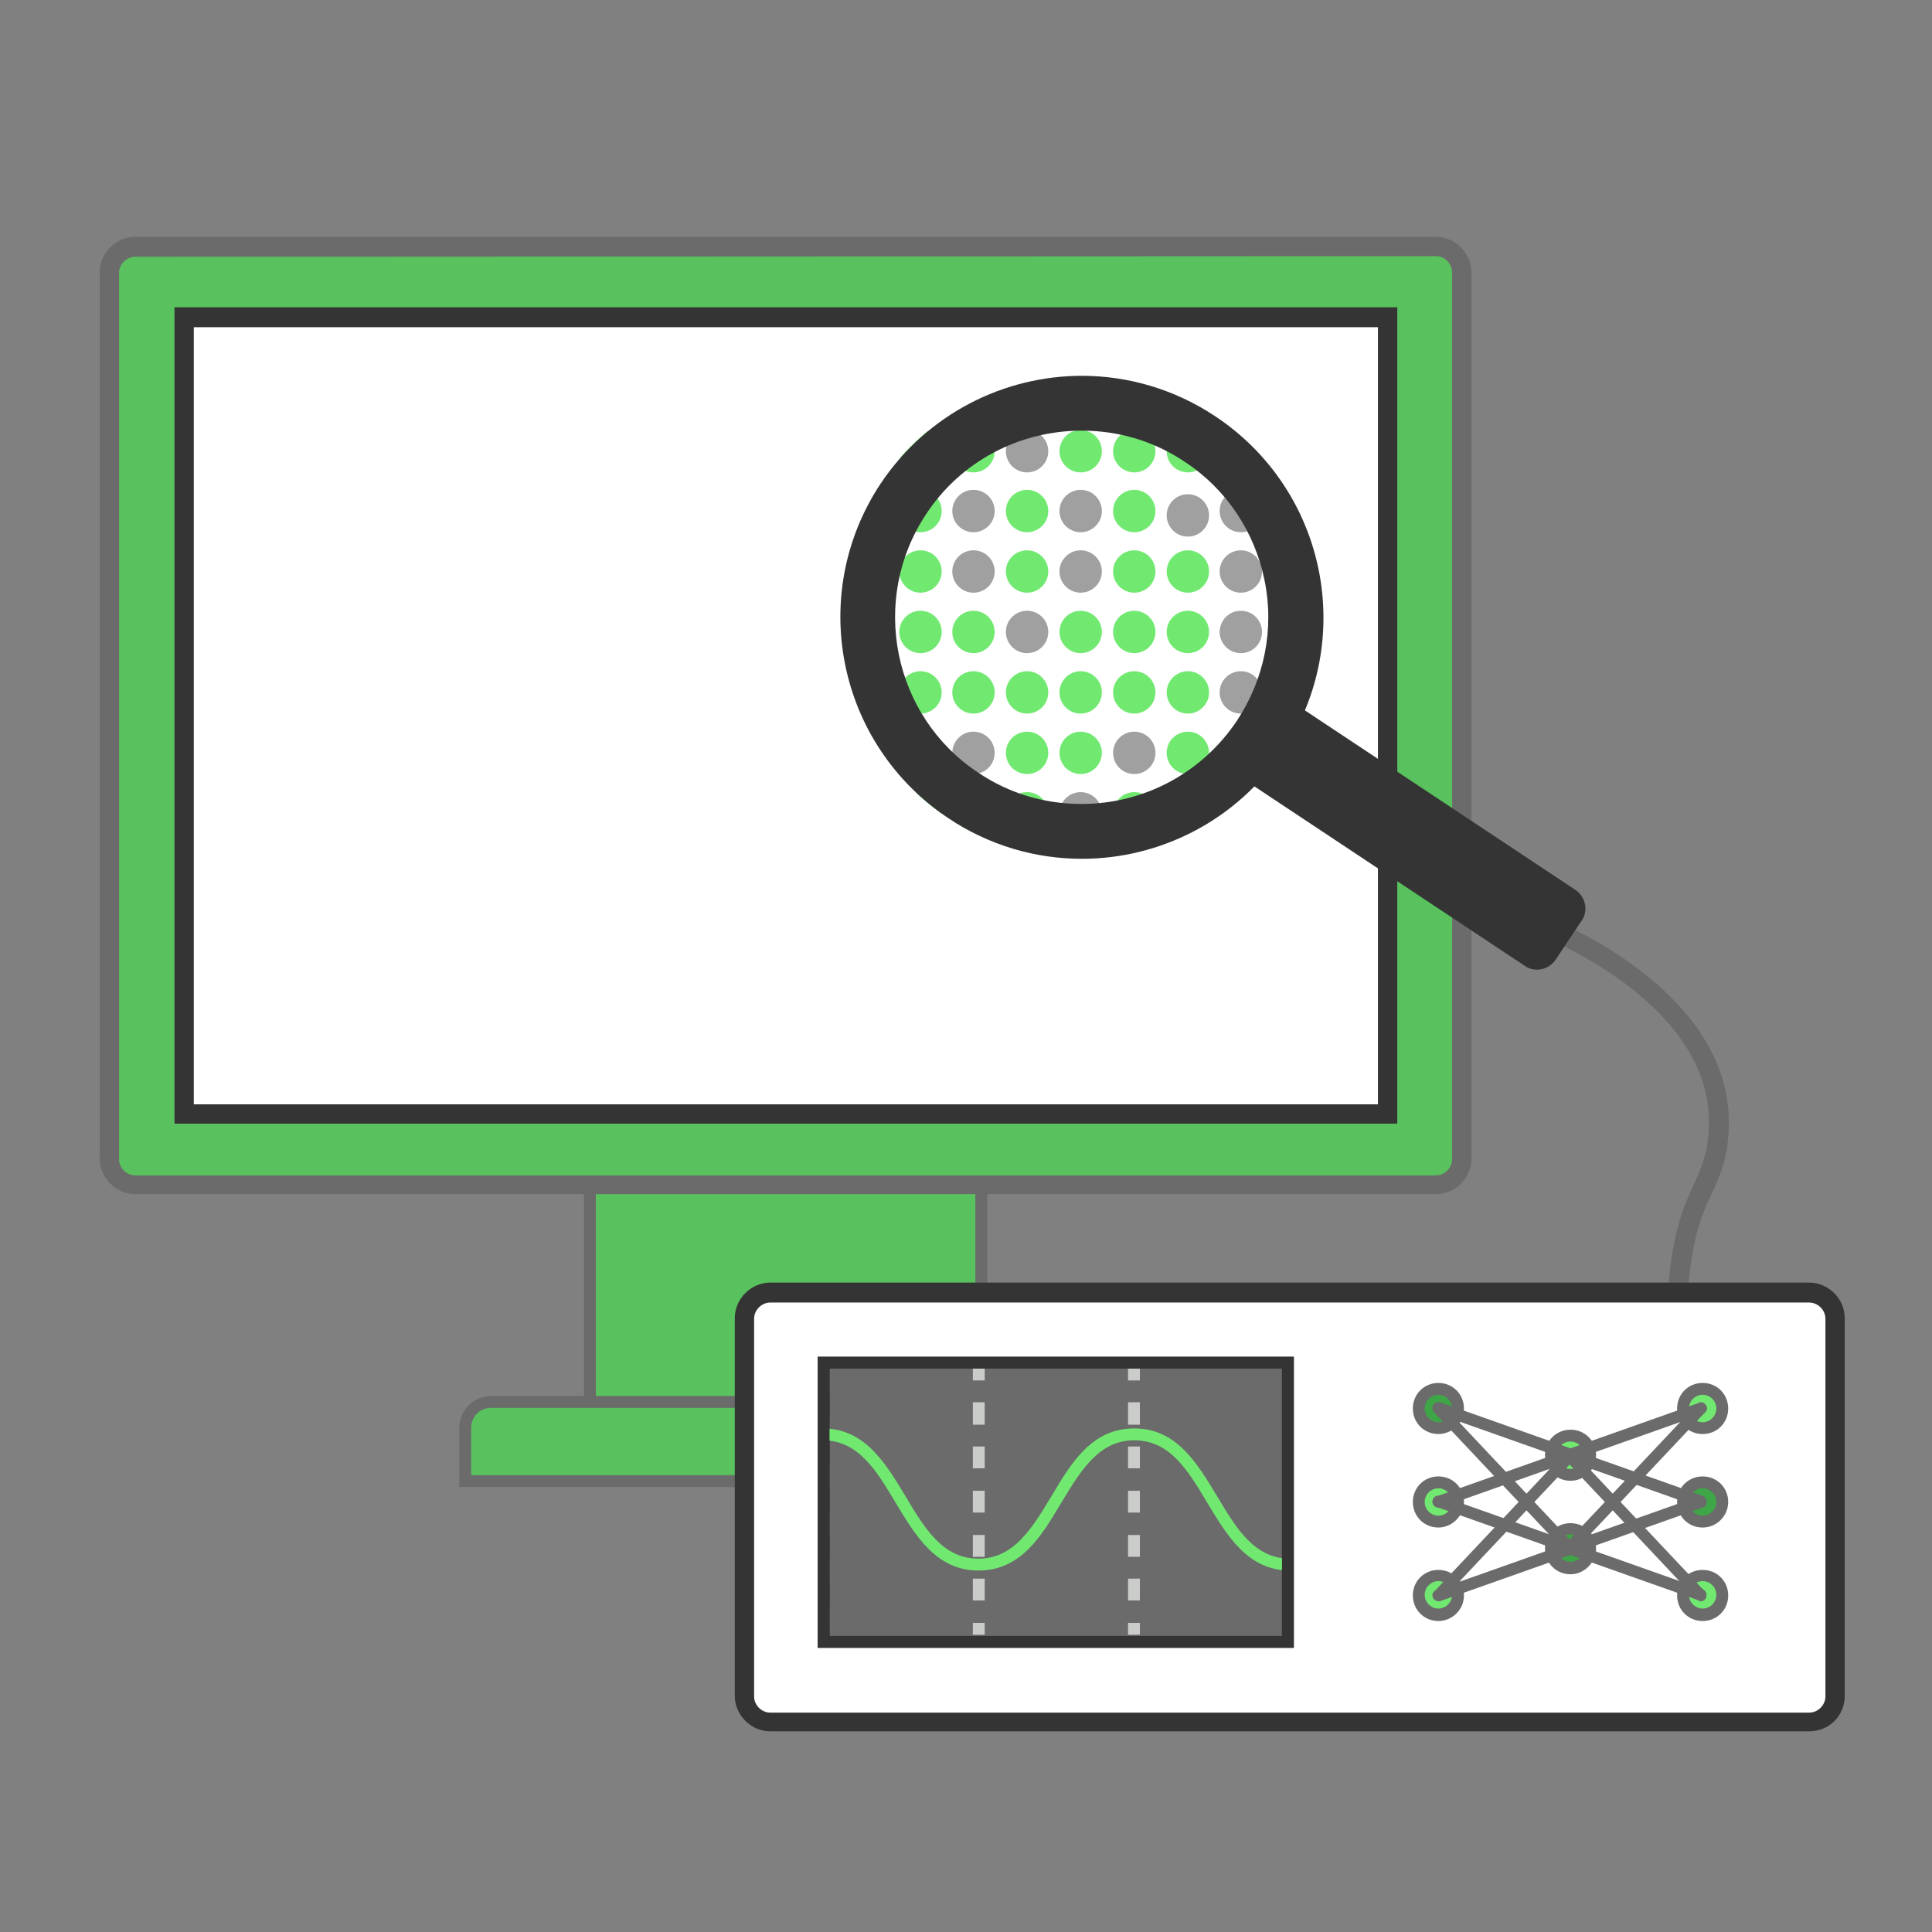 <?xml version="1.0" encoding="utf-8"?>
<!-- Generator: Adobe Illustrator 19.2.0, SVG Export Plug-In . SVG Version: 6.00 Build 0)  -->
<svg version="1.1" id="Layer_2" xmlns="http://www.w3.org/2000/svg" xmlns:xlink="http://www.w3.org/1999/xlink" x="0px" y="0px"
	 viewBox="0 0 310 310" style="enable-background:new 0 0 310 310;" xml:space="preserve">
<rect x="0" y="0" width="310" height="310" fill="#808080" stroke="none"/>
<style type="text/css">
	.st0{fill:#6B6B6B;}
	.st1{fill:#59C15E;}
	.st2{fill:#FFFFFF;}
	.st3{fill:#343434;}
	.st4{fill:#3EA647;}
	.st5{fill:#71E971;}
	.st6{fill:#CACCCA;}
	.st7{fill:none;}
	.st8{clip-path:url(#SVGID_2_);fill:#71E971;}
	.st9{clip-path:url(#SVGID_4_);fill:#A0A0A0;}
	.st10{clip-path:url(#SVGID_6_);fill:#A0A0A0;}
	.st11{clip-path:url(#SVGID_8_);fill:#71E971;}
	.st12{clip-path:url(#SVGID_10_);fill:#71E971;}
	.st13{clip-path:url(#SVGID_12_);fill:#71E971;}
	.st14{clip-path:url(#SVGID_14_);fill:#A0A0A0;}
	.st15{clip-path:url(#SVGID_16_);fill:#A0A0A0;}
	.st16{clip-path:url(#SVGID_18_);fill:#71E971;}
	.st17{clip-path:url(#SVGID_20_);fill:#71E971;}
	.st18{clip-path:url(#SVGID_22_);fill:#A0A0A0;}
	.st19{clip-path:url(#SVGID_24_);fill:#71E971;}
	.st20{clip-path:url(#SVGID_26_);fill:#71E971;}
	.st21{clip-path:url(#SVGID_28_);fill:#71E971;}
	.st22{clip-path:url(#SVGID_30_);fill:#71E971;}
	.st23{clip-path:url(#SVGID_32_);fill:#A0A0A0;}
	.st24{clip-path:url(#SVGID_34_);fill:#A0A0A0;}
	.st25{clip-path:url(#SVGID_36_);fill:#71E971;}
	.st26{clip-path:url(#SVGID_38_);fill:#71E971;}
	.st27{clip-path:url(#SVGID_40_);fill:#A0A0A0;}
	.st28{clip-path:url(#SVGID_42_);fill:#71E971;}
	.st29{clip-path:url(#SVGID_44_);fill:#71E971;}
	.st30{clip-path:url(#SVGID_46_);fill:#71E971;}
	.st31{clip-path:url(#SVGID_48_);fill:#71E971;}
	.st32{clip-path:url(#SVGID_50_);fill:#71E971;}
	.st33{clip-path:url(#SVGID_52_);fill:#71E971;}
	.st34{clip-path:url(#SVGID_54_);fill:#A0A0A0;}
	.st35{clip-path:url(#SVGID_56_);fill:#71E971;}
	.st36{clip-path:url(#SVGID_58_);fill:#71E971;}
	.st37{clip-path:url(#SVGID_60_);fill:#A0A0A0;}
	.st38{clip-path:url(#SVGID_62_);fill:#71E971;}
	.st39{clip-path:url(#SVGID_64_);fill:#71E971;}
	.st40{clip-path:url(#SVGID_66_);fill:#71E971;}
	.st41{clip-path:url(#SVGID_68_);fill:#71E971;}
	.st42{clip-path:url(#SVGID_70_);fill:#71E971;}
	.st43{clip-path:url(#SVGID_72_);fill:#71E971;}
	.st44{clip-path:url(#SVGID_74_);fill:#A0A0A0;}
	.st45{clip-path:url(#SVGID_76_);fill:#A0A0A0;}
	.st46{clip-path:url(#SVGID_78_);fill:#A0A0A0;}
	.st47{clip-path:url(#SVGID_80_);fill:#A0A0A0;}
	.st48{clip-path:url(#SVGID_82_);fill:#71E971;}
	.st49{clip-path:url(#SVGID_84_);fill:#71E971;}
	.st50{clip-path:url(#SVGID_86_);fill:#71E971;}
	.st51{clip-path:url(#SVGID_88_);fill:#71E971;}
	.st52{clip-path:url(#SVGID_90_);fill:#71E971;}
	.st53{clip-path:url(#SVGID_92_);fill:#71E971;}
	.st54{clip-path:url(#SVGID_94_);fill:#71E971;}
	.st55{clip-path:url(#SVGID_96_);fill:#71E971;}
	.st56{clip-path:url(#SVGID_98_);fill:#71E971;}
</style>
<g>
	<g>
		<path class="st0" d="M267.4,217.9c-0.3-17.6,2.3-23.3,4.4-27.9c1.3-2.9,2.4-5.2,2.4-10.1c0-18.7-25.5-29.1-25.8-29.2l1.2-2.9
			c0.3,0.1,7,2.8,13.8,8.1c9.2,7.1,14,15.4,14,24.1c0,5.6-1.3,8.4-2.7,11.4c-2,4.3-4.4,9.6-4.1,26.5L267.4,217.9z"/>
	</g>
	<g>
		<rect x="94.7" y="186" class="st1" width="62.8" height="42.9"/>
		<path class="st0" d="M158.4,229.8H93.7v-44.7h64.7V229.8z M95.6,227.9h60.9v-41H95.6V227.9z"/>
	</g>
	<g>
		<path class="st1" d="M177.4,237.6v-8.5c0-2.3-1.9-4.1-4.1-4.1H78.8c-2.3,0-4.1,1.9-4.1,4.1v8.5H177.4z"/>
		<path class="st0" d="M178.4,238.6H73.7v-9.5c0-2.8,2.3-5.1,5.1-5.1h94.5c2.8,0,5.1,2.3,5.1,5.1L178.4,238.6L178.4,238.6z
			 M75.6,236.7h100.9v-7.6c0-1.8-1.4-3.2-3.2-3.2H78.8c-1.8,0-3.2,1.4-3.2,3.2V236.7z"/>
	</g>
	<g>
		<g>
			<path class="st1" d="M234.5,185.9c0,2.3-1.9,4.1-4.1,4.1H21.7c-2.3,0-4.1-1.9-4.1-4.1V43.7c0-2.3,1.9-4.1,4.1-4.1h208.7
				c2.3,0,4.1,1.9,4.1,4.1L234.5,185.9L234.5,185.9z"/>
			<path class="st0" d="M230.4,190.4H21.7c-2.5,0-4.5-2-4.5-4.5V43.7c0-2.5,2-4.5,4.5-4.5h208.7c2.5,0,4.5,2,4.5,4.5v142.2
				C234.9,188.4,232.9,190.4,230.4,190.4z M21.7,39.9c-2.1,0-3.8,1.7-3.8,3.8v142.2c0,2.1,1.7,3.8,3.8,3.8h208.7
				c2.1,0,3.8-1.7,3.8-3.8V43.7c0-2.1-1.7-3.8-3.8-3.8L21.7,39.9L21.7,39.9z"/>
		</g>
		<g>
			<path class="st1" d="M234.5,185.9c0,2.3-1.9,4.1-4.1,4.1H21.7c-2.3,0-4.1-1.9-4.1-4.1V43.7c0-2.3,1.9-4.1,4.1-4.1h208.7
				c2.3,0,4.1,1.9,4.1,4.1L234.5,185.9L234.5,185.9z"/>
			<path class="st0" d="M230.4,191.6H21.7c-3.1,0-5.7-2.6-5.7-5.7V43.7c0-3.1,2.6-5.7,5.7-5.7h208.7c3.1,0,5.7,2.6,5.7,5.7v142.2
				C236.1,189.1,233.5,191.6,230.4,191.6z M21.7,41.2c-1.4,0-2.6,1.2-2.6,2.6v142.2c0,1.4,1.2,2.6,2.6,2.6h208.7
				c1.4,0,2.6-1.2,2.6-2.6V43.7c0-1.4-1.2-2.6-2.6-2.6L21.7,41.2L21.7,41.2z"/>
		</g>
	</g>
	<g>
		<rect x="29.5" y="50.9" class="st2" width="193.1" height="127.8"/>
		<path class="st3" d="M224.2,180.3H28v-131h196.2V180.3z M31.1,177.2h190V52.5h-190V177.2z"/>
	</g>
	<g>
		<g>
			<path class="st2" d="M294.5,272.1c0,2.3-1.9,4.1-4.1,4.1H123.6c-2.3,0-4.1-1.9-4.1-4.1v-60.6c0-2.3,1.9-4.1,4.1-4.1h166.7
				c2.3,0,4.1,1.9,4.1,4.1L294.5,272.1L294.5,272.1z"/>
			<path class="st3" d="M290.3,276.6H123.6c-2.5,0-4.5-2-4.5-4.5v-60.6c0-2.5,2-4.5,4.5-4.5h166.7c2.5,0,4.5,2,4.5,4.5v60.6
				C294.8,274.6,292.8,276.6,290.3,276.6z M123.6,207.7c-2.1,0-3.8,1.7-3.8,3.8v60.6c0,2.1,1.7,3.8,3.8,3.8h166.7
				c2.1,0,3.8-1.7,3.8-3.8v-60.6c0-2.1-1.7-3.8-3.8-3.8L123.6,207.7L123.6,207.7z"/>
		</g>
		<g>
			<path class="st3" d="M290.3,277.8H123.6c-3.1,0-5.7-2.6-5.7-5.7v-60.6c0-3.1,2.6-5.7,5.7-5.7h166.7c3.1,0,5.7,2.6,5.7,5.7v60.6
				C296,275.3,293.5,277.8,290.3,277.8z M123.6,209c-1.4,0-2.6,1.2-2.6,2.6v60.6c0,1.4,1.2,2.6,2.6,2.6h166.7c1.4,0,2.6-1.2,2.6-2.6
				v-60.6c0-1.4-1.2-2.6-2.6-2.6L123.6,209L123.6,209z"/>
		</g>
	</g>
	<g>
		<rect x="132.1" y="218.6" class="st0" width="74.5" height="44.8"/>
		<path class="st3" d="M207.6,264.4h-76.4v-46.7h76.4V264.4z M133.1,262.5h72.6v-42.9h-72.6V262.5z"/>
	</g>
	<g>
		<g>
			<circle class="st4" cx="230.8" cy="226" r="3.2"/>
			<path class="st0" d="M230.8,230.1c-2.3,0-4.1-1.8-4.1-4.1c0-2.3,1.8-4.1,4.1-4.1s4.1,1.8,4.1,4.1
				C234.9,228.3,233,230.1,230.8,230.1z M230.8,223.8c-1.2,0-2.2,1-2.2,2.2s1,2.2,2.2,2.2s2.2-1,2.2-2.2S232,223.8,230.8,223.8z"/>
		</g>
		<g>
			<circle class="st5" cx="230.8" cy="241" r="3.2"/>
			<path class="st0" d="M230.8,245.1c-2.3,0-4.1-1.8-4.1-4.1c0-2.3,1.8-4.1,4.1-4.1c2.3,0,4.1,1.8,4.1,4.1
				C234.9,243.2,233,245.1,230.8,245.1z M230.8,238.8c-1.2,0-2.2,1-2.2,2.2s1,2.2,2.2,2.2s2.2-1,2.2-2.2S232,238.8,230.8,238.8z"/>
		</g>
		<g>
			<circle class="st5" cx="230.8" cy="256" r="3.2"/>
			<path class="st0" d="M230.8,260.1c-2.3,0-4.1-1.8-4.1-4.1s1.8-4.1,4.1-4.1c2.3,0,4.1,1.8,4.1,4.1S233,260.1,230.8,260.1z
				 M230.8,253.7c-1.2,0-2.2,1-2.2,2.2c0,1.2,1,2.2,2.2,2.2s2.2-1,2.2-2.2C233,254.7,232,253.7,230.8,253.7z"/>
		</g>
		<g>
			<circle class="st5" cx="252" cy="233.5" r="3.2"/>
			<path class="st0" d="M252,237.6c-2.3,0-4.1-1.8-4.1-4.1c0-2.3,1.8-4.1,4.1-4.1c2.3,0,4.1,1.8,4.1,4.1
				C256.1,235.8,254.2,237.6,252,237.6z M252,231.3c-1.2,0-2.2,1-2.2,2.2c0,1.2,1,2.2,2.2,2.2c1.2,0,2.2-1,2.2-2.2
				C254.2,232.3,253.2,231.3,252,231.3z"/>
		</g>
		<g>
			<circle class="st4" cx="252" cy="248.5" r="3.2"/>
			<path class="st0" d="M252,252.6c-2.3,0-4.1-1.8-4.1-4.1c0-2.3,1.8-4.1,4.1-4.1c2.3,0,4.1,1.8,4.1,4.1
				C256.1,250.7,254.2,252.6,252,252.6z M252,246.2c-1.2,0-2.2,1-2.2,2.2c0,1.2,1,2.2,2.2,2.2c1.2,0,2.2-1,2.2-2.2
				C254.2,247.2,253.2,246.2,252,246.2z"/>
		</g>
		<g>
			<g>
				<circle class="st5" cx="273.2" cy="226" r="3.2"/>
				<path class="st0" d="M273.2,230.1c-2.3,0-4.1-1.8-4.1-4.1c0-2.3,1.8-4.1,4.1-4.1s4.1,1.8,4.1,4.1
					C277.3,228.3,275.5,230.1,273.2,230.1z M273.2,223.8c-1.2,0-2.2,1-2.2,2.2s1,2.2,2.2,2.2s2.2-1,2.2-2.2S274.4,223.8,273.2,223.8
					z"/>
			</g>
			<g>
				<circle class="st4" cx="273.2" cy="241" r="3.2"/>
				<path class="st0" d="M273.2,245.1c-2.3,0-4.1-1.8-4.1-4.1c0-2.3,1.8-4.1,4.1-4.1c2.3,0,4.1,1.8,4.1,4.1
					C277.3,243.2,275.5,245.1,273.2,245.1z M273.2,238.8c-1.2,0-2.2,1-2.2,2.2s1,2.2,2.2,2.2s2.2-1,2.2-2.2S274.4,238.8,273.2,238.8
					z"/>
			</g>
			<g>
				<circle class="st5" cx="273.2" cy="256" r="3.2"/>
				<path class="st0" d="M273.2,260.1c-2.3,0-4.1-1.8-4.1-4.1s1.8-4.1,4.1-4.1c2.3,0,4.1,1.8,4.1,4.1S275.5,260.1,273.2,260.1z
					 M273.2,253.7c-1.2,0-2.2,1-2.2,2.2c0,1.2,1,2.2,2.2,2.2s2.2-1,2.2-2.2C275.4,254.7,274.4,253.7,273.2,253.7z"/>
			</g>
		</g>
		<g>
			<path class="st0" d="M252,249.4c-0.2,0-0.5-0.1-0.7-0.3l-21.2-22.5c-0.4-0.4-0.3-1,0-1.3c0.4-0.4,1-0.3,1.3,0l21.2,22.5
				c0.4,0.4,0.3,1,0,1.3C252.4,249.3,252.2,249.4,252,249.4z"/>
		</g>
		<g>
			<path class="st0" d="M252,234.4c-0.1,0-0.2,0-0.3-0.1l-21.2-7.5c-0.5-0.2-0.7-0.7-0.6-1.2c0.2-0.5,0.7-0.7,1.2-0.6l21.2,7.5
				c0.5,0.2,0.7,0.7,0.6,1.2C252.7,234.2,252.4,234.4,252,234.4z"/>
		</g>
		<g>
			<path class="st0" d="M230.8,241.9c-0.4,0-0.7-0.2-0.9-0.6c-0.2-0.5,0.1-1,0.6-1.2l21.2-7.5c0.5-0.2,1,0.1,1.2,0.6
				c0.2,0.5-0.1,1-0.6,1.2l-21.2,7.5C231,241.9,230.9,241.9,230.8,241.9z"/>
		</g>
		<g>
			<path class="st0" d="M252,249.4c-0.1,0-0.2,0-0.3-0.1l-21.2-7.5c-0.5-0.2-0.7-0.7-0.6-1.2c0.2-0.5,0.7-0.7,1.2-0.6l21.2,7.5
				c0.5,0.2,0.7,0.7,0.6,1.2C252.7,249.2,252.4,249.4,252,249.4z"/>
		</g>
		<g>
			<path class="st0" d="M230.8,256.9c-0.2,0-0.5-0.1-0.6-0.3c-0.4-0.4-0.4-0.9,0-1.3l21.2-22.5c0.4-0.4,0.9-0.4,1.3,0
				c0.4,0.4,0.4,0.9,0,1.3l-21.2,22.5C231.3,256.8,231,256.9,230.8,256.9z"/>
		</g>
		<g>
			<path class="st0" d="M230.8,256.9c-0.4,0-0.7-0.2-0.9-0.6c-0.2-0.5,0.1-1,0.6-1.2l21.2-7.5c0.5-0.2,1,0.1,1.2,0.6
				c0.2,0.5-0.1,1-0.6,1.2l-21.2,7.5C231,256.9,230.9,256.9,230.8,256.9z"/>
		</g>
		<g>
			<g>
				<path class="st0" d="M251.7,249.4c-0.2,0-0.5-0.1-0.6-0.3c-0.4-0.4-0.4-0.9,0-1.3l21.2-22.5c0.4-0.4,0.9-0.4,1.3,0
					c0.4,0.4,0.4,0.9,0,1.3l-21.2,22.5C252.2,249.3,252,249.4,251.7,249.4z"/>
			</g>
			<g>
				<path class="st0" d="M251.7,234.4c-0.4,0-0.7-0.2-0.9-0.6c-0.2-0.5,0.1-1,0.6-1.2l21.2-7.5c0.5-0.2,1,0.1,1.2,0.6
					c0.2,0.5-0.1,1-0.6,1.2l-21.2,7.5C251.9,234.4,251.8,234.4,251.7,234.4z"/>
			</g>
			<g>
				<path class="st0" d="M272.9,241.9c-0.1,0-0.2,0-0.3-0.1l-21.2-7.5c-0.5-0.2-0.7-0.7-0.6-1.2c0.2-0.5,0.7-0.7,1.2-0.6l21.2,7.5
					c0.5,0.2,0.7,0.7,0.6,1.2C273.7,241.7,273.3,241.9,272.9,241.9z"/>
			</g>
			<g>
				<path class="st0" d="M251.7,249.4c-0.4,0-0.7-0.2-0.9-0.6c-0.2-0.5,0.1-1,0.6-1.2l21.2-7.5c0.5-0.2,1,0.1,1.2,0.6
					c0.2,0.5-0.1,1-0.6,1.2l-21.2,7.5C251.9,249.4,251.8,249.4,251.7,249.4z"/>
			</g>
			<g>
				<path class="st0" d="M272.9,256.9c-0.2,0-0.5-0.1-0.7-0.3L251,234.1c-0.4-0.4-0.3-1,0-1.3c0.4-0.4,1-0.3,1.3,0l21.2,22.5
					c0.4,0.4,0.3,1,0,1.3C273.4,256.8,273.2,256.9,272.9,256.9z"/>
			</g>
			<g>
				<path class="st0" d="M272.9,256.9c-0.1,0-0.2,0-0.3-0.1l-21.2-7.5c-0.5-0.2-0.7-0.7-0.6-1.2c0.2-0.5,0.7-0.7,1.2-0.6l21.2,7.5
					c0.5,0.2,0.7,0.7,0.6,1.2C273.7,256.7,273.3,256.9,272.9,256.9z"/>
			</g>
		</g>
	</g>
	<path class="st3" d="M249.6,154c-1.1,1.6-3.3,2.1-4.9,1L201,126c-1.6-1.1-2.1-3.3-1-4.9l4.2-6.3c1.1-1.6,3.3-2.1,4.9-1l43.7,29
		c1.6,1.1,2.1,3.3,1,4.9L249.6,154z"/>
	<g>
		<g>
			<rect x="156.1" y="219.6" class="st6" width="1.9" height="1.9"/>
		</g>
		<g>
			<path class="st6" d="M158,256.8h-1.9v-3.5h1.9V256.8z M158,249.8h-1.9v-3.5h1.9V249.8z M158,242.7h-1.9v-3.5h1.9V242.7z
				 M158,235.6h-1.9v-3.5h1.9V235.6z M158,228.6h-1.9V225h1.9V228.6z"/>
		</g>
		<g>
			<rect x="156.1" y="260.4" class="st6" width="1.9" height="1.9"/>
		</g>
	</g>
	<g>
		<g>
			<rect x="181" y="219.6" class="st6" width="1.9" height="1.9"/>
		</g>
		<g>
			<path class="st6" d="M182.8,256.8H181v-3.5h1.9V256.8z M182.8,249.8H181v-3.5h1.9V249.8z M182.8,242.7H181v-3.5h1.9V242.7z
				 M182.8,235.6H181v-3.5h1.9V235.6z M182.8,228.6H181V225h1.9V228.6z"/>
		</g>
		<g>
			<rect x="181" y="260.4" class="st6" width="1.9" height="1.9"/>
		</g>
	</g>
	<g>
		<g>
			<line class="st7" x1="132.1" y1="218" x2="132.1" y2="263.3"/>
		</g>
		<g>
			<g>
				<rect x="131.2" y="218" class="st3" width="1.9" height="1.9"/>
			</g>
			<g>
				<path class="st3" d="M133.1,257.7h-1.9v-3.8h1.9V257.7z M133.1,250.1h-1.9v-3.8h1.9V250.1z M133.1,242.6h-1.9v-3.8h1.9V242.6z
					 M133.1,235h-1.9v-3.8h1.9V235z M133.1,227.5h-1.9v-3.8h1.9V227.5z"/>
			</g>
			<g>
				<rect x="131.2" y="261.4" class="st3" width="1.9" height="1.9"/>
			</g>
		</g>
	</g>
	<g>
		<path class="st5" d="M207,252c-6.8,0-10.1-5.6-13.3-10.9c-3.1-5.2-6-10-11.7-10c-5.7,0-8.6,4.9-11.7,10
			c-3.2,5.4-6.5,10.9-13.3,10.9c-6.8,0-10.1-5.6-13.3-10.9c-3.1-5.2-6-10-11.7-10v-1.9c6.8,0,10.1,5.6,13.3,10.9
			c3.1,5.2,6,10,11.7,10c5.7,0,8.6-4.9,11.7-10c3.2-5.4,6.5-10.9,13.3-10.9c6.8,0,10.1,5.6,13.3,10.9c3.1,5.2,6,10,11.7,10V252z"/>
	</g>
	<g>
		<path class="st3" d="M207.6,264.4h-76.4v-46.7h76.4V264.4z M133.1,262.5h72.6v-42.9h-72.6V262.5z"/>
	</g>
	<g>
		<g>
			<defs>
				<circle id="SVGID_1_" cx="173.5" cy="99" r="38.7"/>
			</defs>
			<clipPath id="SVGID_2_">
				<use xlink:href="#SVGID_1_"  style="overflow:visible;"/>
			</clipPath>
			<circle class="st8" cx="173.4" cy="72.4" r="3.4"/>
		</g>
		<g>
			<defs>
				<circle id="SVGID_3_" cx="173.5" cy="99" r="38.7"/>
			</defs>
			<clipPath id="SVGID_4_">
				<use xlink:href="#SVGID_3_"  style="overflow:visible;"/>
			</clipPath>
			<circle class="st9" cx="173.4" cy="82" r="3.4"/>
		</g>
		<g>
			<defs>
				<circle id="SVGID_5_" cx="173.5" cy="99" r="38.7"/>
			</defs>
			<clipPath id="SVGID_6_">
				<use xlink:href="#SVGID_5_"  style="overflow:visible;"/>
			</clipPath>
			<circle class="st10" cx="173.4" cy="91.7" r="3.4"/>
		</g>
		<g>
			<defs>
				<circle id="SVGID_7_" cx="173.5" cy="99" r="38.7"/>
			</defs>
			<clipPath id="SVGID_8_">
				<use xlink:href="#SVGID_7_"  style="overflow:visible;"/>
			</clipPath>
			<circle class="st11" cx="173.4" cy="101.4" r="3.4"/>
		</g>
		<g>
			<defs>
				<circle id="SVGID_9_" cx="173.5" cy="99" r="38.7"/>
			</defs>
			<clipPath id="SVGID_10_">
				<use xlink:href="#SVGID_9_"  style="overflow:visible;"/>
			</clipPath>
			<circle class="st12" cx="173.4" cy="111.1" r="3.4"/>
		</g>
		<g>
			<defs>
				<circle id="SVGID_11_" cx="173.5" cy="99" r="38.7"/>
			</defs>
			<clipPath id="SVGID_12_">
				<use xlink:href="#SVGID_11_"  style="overflow:visible;"/>
			</clipPath>
			<circle class="st13" cx="173.4" cy="120.8" r="3.4"/>
		</g>
		<g>
			<defs>
				<circle id="SVGID_13_" cx="173.5" cy="99" r="38.7"/>
			</defs>
			<clipPath id="SVGID_14_">
				<use xlink:href="#SVGID_13_"  style="overflow:visible;"/>
			</clipPath>
			<circle class="st14" cx="173.4" cy="130.5" r="3.4"/>
		</g>
		<g>
			<defs>
				<circle id="SVGID_15_" cx="173.5" cy="99" r="38.7"/>
			</defs>
			<clipPath id="SVGID_16_">
				<use xlink:href="#SVGID_15_"  style="overflow:visible;"/>
			</clipPath>
			<circle class="st15" cx="164.8" cy="72.4" r="3.4"/>
		</g>
		<g>
			<defs>
				<circle id="SVGID_17_" cx="173.5" cy="99" r="38.7"/>
			</defs>
			<clipPath id="SVGID_18_">
				<use xlink:href="#SVGID_17_"  style="overflow:visible;"/>
			</clipPath>
			<circle class="st16" cx="164.8" cy="82" r="3.4"/>
		</g>
		<g>
			<defs>
				<circle id="SVGID_19_" cx="173.5" cy="99" r="38.7"/>
			</defs>
			<clipPath id="SVGID_20_">
				<use xlink:href="#SVGID_19_"  style="overflow:visible;"/>
			</clipPath>
			<circle class="st17" cx="164.8" cy="91.7" r="3.4"/>
		</g>
		<g>
			<defs>
				<circle id="SVGID_21_" cx="173.5" cy="99" r="38.7"/>
			</defs>
			<clipPath id="SVGID_22_">
				<use xlink:href="#SVGID_21_"  style="overflow:visible;"/>
			</clipPath>
			<circle class="st18" cx="164.8" cy="101.4" r="3.4"/>
		</g>
		<g>
			<defs>
				<circle id="SVGID_23_" cx="173.5" cy="99" r="38.7"/>
			</defs>
			<clipPath id="SVGID_24_">
				<use xlink:href="#SVGID_23_"  style="overflow:visible;"/>
			</clipPath>
			<circle class="st19" cx="164.8" cy="111.1" r="3.4"/>
		</g>
		<g>
			<defs>
				<circle id="SVGID_25_" cx="173.5" cy="99" r="38.7"/>
			</defs>
			<clipPath id="SVGID_26_">
				<use xlink:href="#SVGID_25_"  style="overflow:visible;"/>
			</clipPath>
			<circle class="st20" cx="164.8" cy="120.8" r="3.4"/>
		</g>
		<g>
			<defs>
				<circle id="SVGID_27_" cx="173.5" cy="99" r="38.7"/>
			</defs>
			<clipPath id="SVGID_28_">
				<use xlink:href="#SVGID_27_"  style="overflow:visible;"/>
			</clipPath>
			<circle class="st21" cx="164.8" cy="130.5" r="3.4"/>
		</g>
		<g>
			<defs>
				<circle id="SVGID_29_" cx="173.5" cy="99" r="38.7"/>
			</defs>
			<clipPath id="SVGID_30_">
				<use xlink:href="#SVGID_29_"  style="overflow:visible;"/>
			</clipPath>
			<circle class="st22" cx="156.2" cy="72.4" r="3.4"/>
		</g>
		<g>
			<defs>
				<circle id="SVGID_31_" cx="173.5" cy="99" r="38.7"/>
			</defs>
			<clipPath id="SVGID_32_">
				<use xlink:href="#SVGID_31_"  style="overflow:visible;"/>
			</clipPath>
			<circle class="st23" cx="156.2" cy="82" r="3.4"/>
		</g>
		<g>
			<defs>
				<circle id="SVGID_33_" cx="173.5" cy="99" r="38.7"/>
			</defs>
			<clipPath id="SVGID_34_">
				<use xlink:href="#SVGID_33_"  style="overflow:visible;"/>
			</clipPath>
			<circle class="st24" cx="156.2" cy="91.7" r="3.4"/>
		</g>
		<g>
			<defs>
				<circle id="SVGID_35_" cx="173.5" cy="99" r="38.7"/>
			</defs>
			<clipPath id="SVGID_36_">
				<use xlink:href="#SVGID_35_"  style="overflow:visible;"/>
			</clipPath>
			<circle class="st25" cx="156.2" cy="101.4" r="3.4"/>
		</g>
		<g>
			<defs>
				<circle id="SVGID_37_" cx="173.5" cy="99" r="38.7"/>
			</defs>
			<clipPath id="SVGID_38_">
				<use xlink:href="#SVGID_37_"  style="overflow:visible;"/>
			</clipPath>
			<circle class="st26" cx="156.2" cy="111.1" r="3.4"/>
		</g>
		<g>
			<defs>
				<circle id="SVGID_39_" cx="173.5" cy="99" r="38.7"/>
			</defs>
			<clipPath id="SVGID_40_">
				<use xlink:href="#SVGID_39_"  style="overflow:visible;"/>
			</clipPath>
			<circle class="st27" cx="156.2" cy="120.8" r="3.4"/>
		</g>
		<g>
			<defs>
				<circle id="SVGID_41_" cx="173.5" cy="99" r="38.7"/>
			</defs>
			<clipPath id="SVGID_42_">
				<use xlink:href="#SVGID_41_"  style="overflow:visible;"/>
			</clipPath>
			<circle class="st28" cx="156.2" cy="130.5" r="3.4"/>
		</g>
		<g>
			<defs>
				<circle id="SVGID_43_" cx="173.5" cy="99" r="38.7"/>
			</defs>
			<clipPath id="SVGID_44_">
				<use xlink:href="#SVGID_43_"  style="overflow:visible;"/>
			</clipPath>
			<circle class="st29" cx="182" cy="72.4" r="3.4"/>
		</g>
		<g>
			<defs>
				<circle id="SVGID_45_" cx="173.5" cy="99" r="38.7"/>
			</defs>
			<clipPath id="SVGID_46_">
				<use xlink:href="#SVGID_45_"  style="overflow:visible;"/>
			</clipPath>
			<circle class="st30" cx="182" cy="82" r="3.4"/>
		</g>
		<g>
			<defs>
				<circle id="SVGID_47_" cx="173.5" cy="99" r="38.7"/>
			</defs>
			<clipPath id="SVGID_48_">
				<use xlink:href="#SVGID_47_"  style="overflow:visible;"/>
			</clipPath>
			<circle class="st31" cx="182" cy="91.7" r="3.4"/>
		</g>
		<g>
			<defs>
				<circle id="SVGID_49_" cx="173.5" cy="99" r="38.7"/>
			</defs>
			<clipPath id="SVGID_50_">
				<use xlink:href="#SVGID_49_"  style="overflow:visible;"/>
			</clipPath>
			<circle class="st32" cx="182" cy="101.4" r="3.4"/>
		</g>
		<g>
			<defs>
				<circle id="SVGID_51_" cx="173.5" cy="99" r="38.7"/>
			</defs>
			<clipPath id="SVGID_52_">
				<use xlink:href="#SVGID_51_"  style="overflow:visible;"/>
			</clipPath>
			<circle class="st33" cx="182" cy="111.1" r="3.4"/>
		</g>
		<g>
			<defs>
				<circle id="SVGID_53_" cx="173.5" cy="99" r="38.7"/>
			</defs>
			<clipPath id="SVGID_54_">
				<use xlink:href="#SVGID_53_"  style="overflow:visible;"/>
			</clipPath>
			<circle class="st34" cx="182" cy="120.8" r="3.4"/>
		</g>
		<g>
			<defs>
				<circle id="SVGID_55_" cx="173.5" cy="99" r="38.7"/>
			</defs>
			<clipPath id="SVGID_56_">
				<use xlink:href="#SVGID_55_"  style="overflow:visible;"/>
			</clipPath>
			<circle class="st35" cx="182" cy="130.5" r="3.4"/>
		</g>
		<g>
			<defs>
				<circle id="SVGID_57_" cx="173.5" cy="99" r="38.7"/>
			</defs>
			<clipPath id="SVGID_58_">
				<use xlink:href="#SVGID_57_"  style="overflow:visible;"/>
			</clipPath>
			<circle class="st36" cx="190.6" cy="72.4" r="3.4"/>
		</g>
		<g>
			<defs>
				<circle id="SVGID_59_" cx="173.5" cy="99" r="38.7"/>
			</defs>
			<clipPath id="SVGID_60_">
				<use xlink:href="#SVGID_59_"  style="overflow:visible;"/>
			</clipPath>
			<circle class="st37" cx="190.6" cy="82.7" r="3.4"/>
		</g>
		<g>
			<defs>
				<circle id="SVGID_61_" cx="173.5" cy="99" r="38.7"/>
			</defs>
			<clipPath id="SVGID_62_">
				<use xlink:href="#SVGID_61_"  style="overflow:visible;"/>
			</clipPath>
			<circle class="st38" cx="190.6" cy="91.7" r="3.4"/>
		</g>
		<g>
			<defs>
				<circle id="SVGID_63_" cx="173.5" cy="99" r="38.7"/>
			</defs>
			<clipPath id="SVGID_64_">
				<use xlink:href="#SVGID_63_"  style="overflow:visible;"/>
			</clipPath>
			<circle class="st39" cx="190.6" cy="101.4" r="3.4"/>
		</g>
		<g>
			<defs>
				<circle id="SVGID_65_" cx="173.5" cy="99" r="38.7"/>
			</defs>
			<clipPath id="SVGID_66_">
				<use xlink:href="#SVGID_65_"  style="overflow:visible;"/>
			</clipPath>
			<circle class="st40" cx="190.6" cy="111.1" r="3.4"/>
		</g>
		<g>
			<defs>
				<circle id="SVGID_67_" cx="173.5" cy="99" r="38.7"/>
			</defs>
			<clipPath id="SVGID_68_">
				<use xlink:href="#SVGID_67_"  style="overflow:visible;"/>
			</clipPath>
			<circle class="st41" cx="190.6" cy="120.8" r="3.4"/>
		</g>
		<g>
			<defs>
				<circle id="SVGID_69_" cx="173.5" cy="99" r="38.7"/>
			</defs>
			<clipPath id="SVGID_70_">
				<use xlink:href="#SVGID_69_"  style="overflow:visible;"/>
			</clipPath>
			<circle class="st42" cx="190.6" cy="130.5" r="3.4"/>
		</g>
		<g>
			<defs>
				<circle id="SVGID_71_" cx="173.5" cy="99" r="38.7"/>
			</defs>
			<clipPath id="SVGID_72_">
				<use xlink:href="#SVGID_71_"  style="overflow:visible;"/>
			</clipPath>
			<circle class="st43" cx="199.1" cy="72.4" r="3.4"/>
		</g>
		<g>
			<defs>
				<circle id="SVGID_73_" cx="173.5" cy="99" r="38.7"/>
			</defs>
			<clipPath id="SVGID_74_">
				<use xlink:href="#SVGID_73_"  style="overflow:visible;"/>
			</clipPath>
			<circle class="st44" cx="199.1" cy="82" r="3.4"/>
		</g>
		<g>
			<defs>
				<circle id="SVGID_75_" cx="173.5" cy="99" r="38.7"/>
			</defs>
			<clipPath id="SVGID_76_">
				<use xlink:href="#SVGID_75_"  style="overflow:visible;"/>
			</clipPath>
			<circle class="st45" cx="199.1" cy="91.7" r="3.4"/>
		</g>
		<g>
			<defs>
				<circle id="SVGID_77_" cx="173.5" cy="99" r="38.7"/>
			</defs>
			<clipPath id="SVGID_78_">
				<use xlink:href="#SVGID_77_"  style="overflow:visible;"/>
			</clipPath>
			<circle class="st46" cx="199.1" cy="101.4" r="3.4"/>
		</g>
		<g>
			<defs>
				<circle id="SVGID_79_" cx="173.5" cy="99" r="38.7"/>
			</defs>
			<clipPath id="SVGID_80_">
				<use xlink:href="#SVGID_79_"  style="overflow:visible;"/>
			</clipPath>
			<circle class="st47" cx="199.1" cy="111.1" r="3.4"/>
		</g>
		<g>
			<defs>
				<circle id="SVGID_81_" cx="173.5" cy="99" r="38.7"/>
			</defs>
			<clipPath id="SVGID_82_">
				<use xlink:href="#SVGID_81_"  style="overflow:visible;"/>
			</clipPath>
			<circle class="st48" cx="199.1" cy="120.8" r="3.4"/>
		</g>
		<g>
			<defs>
				<circle id="SVGID_83_" cx="173.5" cy="99" r="38.7"/>
			</defs>
			<clipPath id="SVGID_84_">
				<use xlink:href="#SVGID_83_"  style="overflow:visible;"/>
			</clipPath>
			<circle class="st49" cx="199.1" cy="130.5" r="3.4"/>
		</g>
		<g>
			<defs>
				<circle id="SVGID_85_" cx="173.5" cy="99" r="38.7"/>
			</defs>
			<clipPath id="SVGID_86_">
				<use xlink:href="#SVGID_85_"  style="overflow:visible;"/>
			</clipPath>
			<circle class="st50" cx="147.7" cy="72.4" r="3.4"/>
		</g>
		<g>
			<defs>
				<circle id="SVGID_87_" cx="173.5" cy="99" r="38.7"/>
			</defs>
			<clipPath id="SVGID_88_">
				<use xlink:href="#SVGID_87_"  style="overflow:visible;"/>
			</clipPath>
			<circle class="st51" cx="147.7" cy="82" r="3.4"/>
		</g>
		<g>
			<defs>
				<circle id="SVGID_89_" cx="173.5" cy="99" r="38.7"/>
			</defs>
			<clipPath id="SVGID_90_">
				<use xlink:href="#SVGID_89_"  style="overflow:visible;"/>
			</clipPath>
			<circle class="st52" cx="147.7" cy="91.7" r="3.4"/>
		</g>
		<g>
			<defs>
				<circle id="SVGID_91_" cx="173.5" cy="99" r="38.7"/>
			</defs>
			<clipPath id="SVGID_92_">
				<use xlink:href="#SVGID_91_"  style="overflow:visible;"/>
			</clipPath>
			<circle class="st53" cx="147.7" cy="101.4" r="3.4"/>
		</g>
		<g>
			<defs>
				<circle id="SVGID_93_" cx="173.5" cy="99" r="38.7"/>
			</defs>
			<clipPath id="SVGID_94_">
				<use xlink:href="#SVGID_93_"  style="overflow:visible;"/>
			</clipPath>
			<circle class="st54" cx="147.7" cy="111.1" r="3.4"/>
		</g>
		<g>
			<defs>
				<circle id="SVGID_95_" cx="173.5" cy="99" r="38.7"/>
			</defs>
			<clipPath id="SVGID_96_">
				<use xlink:href="#SVGID_95_"  style="overflow:visible;"/>
			</clipPath>
			<circle class="st55" cx="147.7" cy="120.8" r="3.4"/>
		</g>
		<g>
			<defs>
				<circle id="SVGID_97_" cx="173.5" cy="99" r="38.7"/>
			</defs>
			<clipPath id="SVGID_98_">
				<use xlink:href="#SVGID_97_"  style="overflow:visible;"/>
			</clipPath>
			<circle class="st56" cx="147.7" cy="130.5" r="3.4"/>
		</g>
	</g>
	<path class="st3" d="M173.6,69.1L173.6,69.1c5.9,0,11.6,1.7,16.5,5c6.7,4.4,11.2,11.2,12.8,19c1.6,7.8,0,15.8-4.4,22.5
		c-5.6,8.4-14.9,13.4-25,13.4c-5.9,0-11.6-1.7-16.5-5c-13.8-9.1-17.5-27.8-8.4-41.5C154.1,74.1,163.5,69.1,173.6,69.1 M173.6,60.3
		c-12.5,0-24.8,6.1-32.3,17.3c-11.8,17.8-7,41.8,10.9,53.7c6.6,4.4,14,6.5,21.4,6.5c12.5,0,24.8-6.1,32.3-17.3
		c11.8-17.8,7-41.8-10.9-53.7C188.4,62.4,180.9,60.3,173.6,60.3L173.6,60.3z"/>
</g>
</svg>
